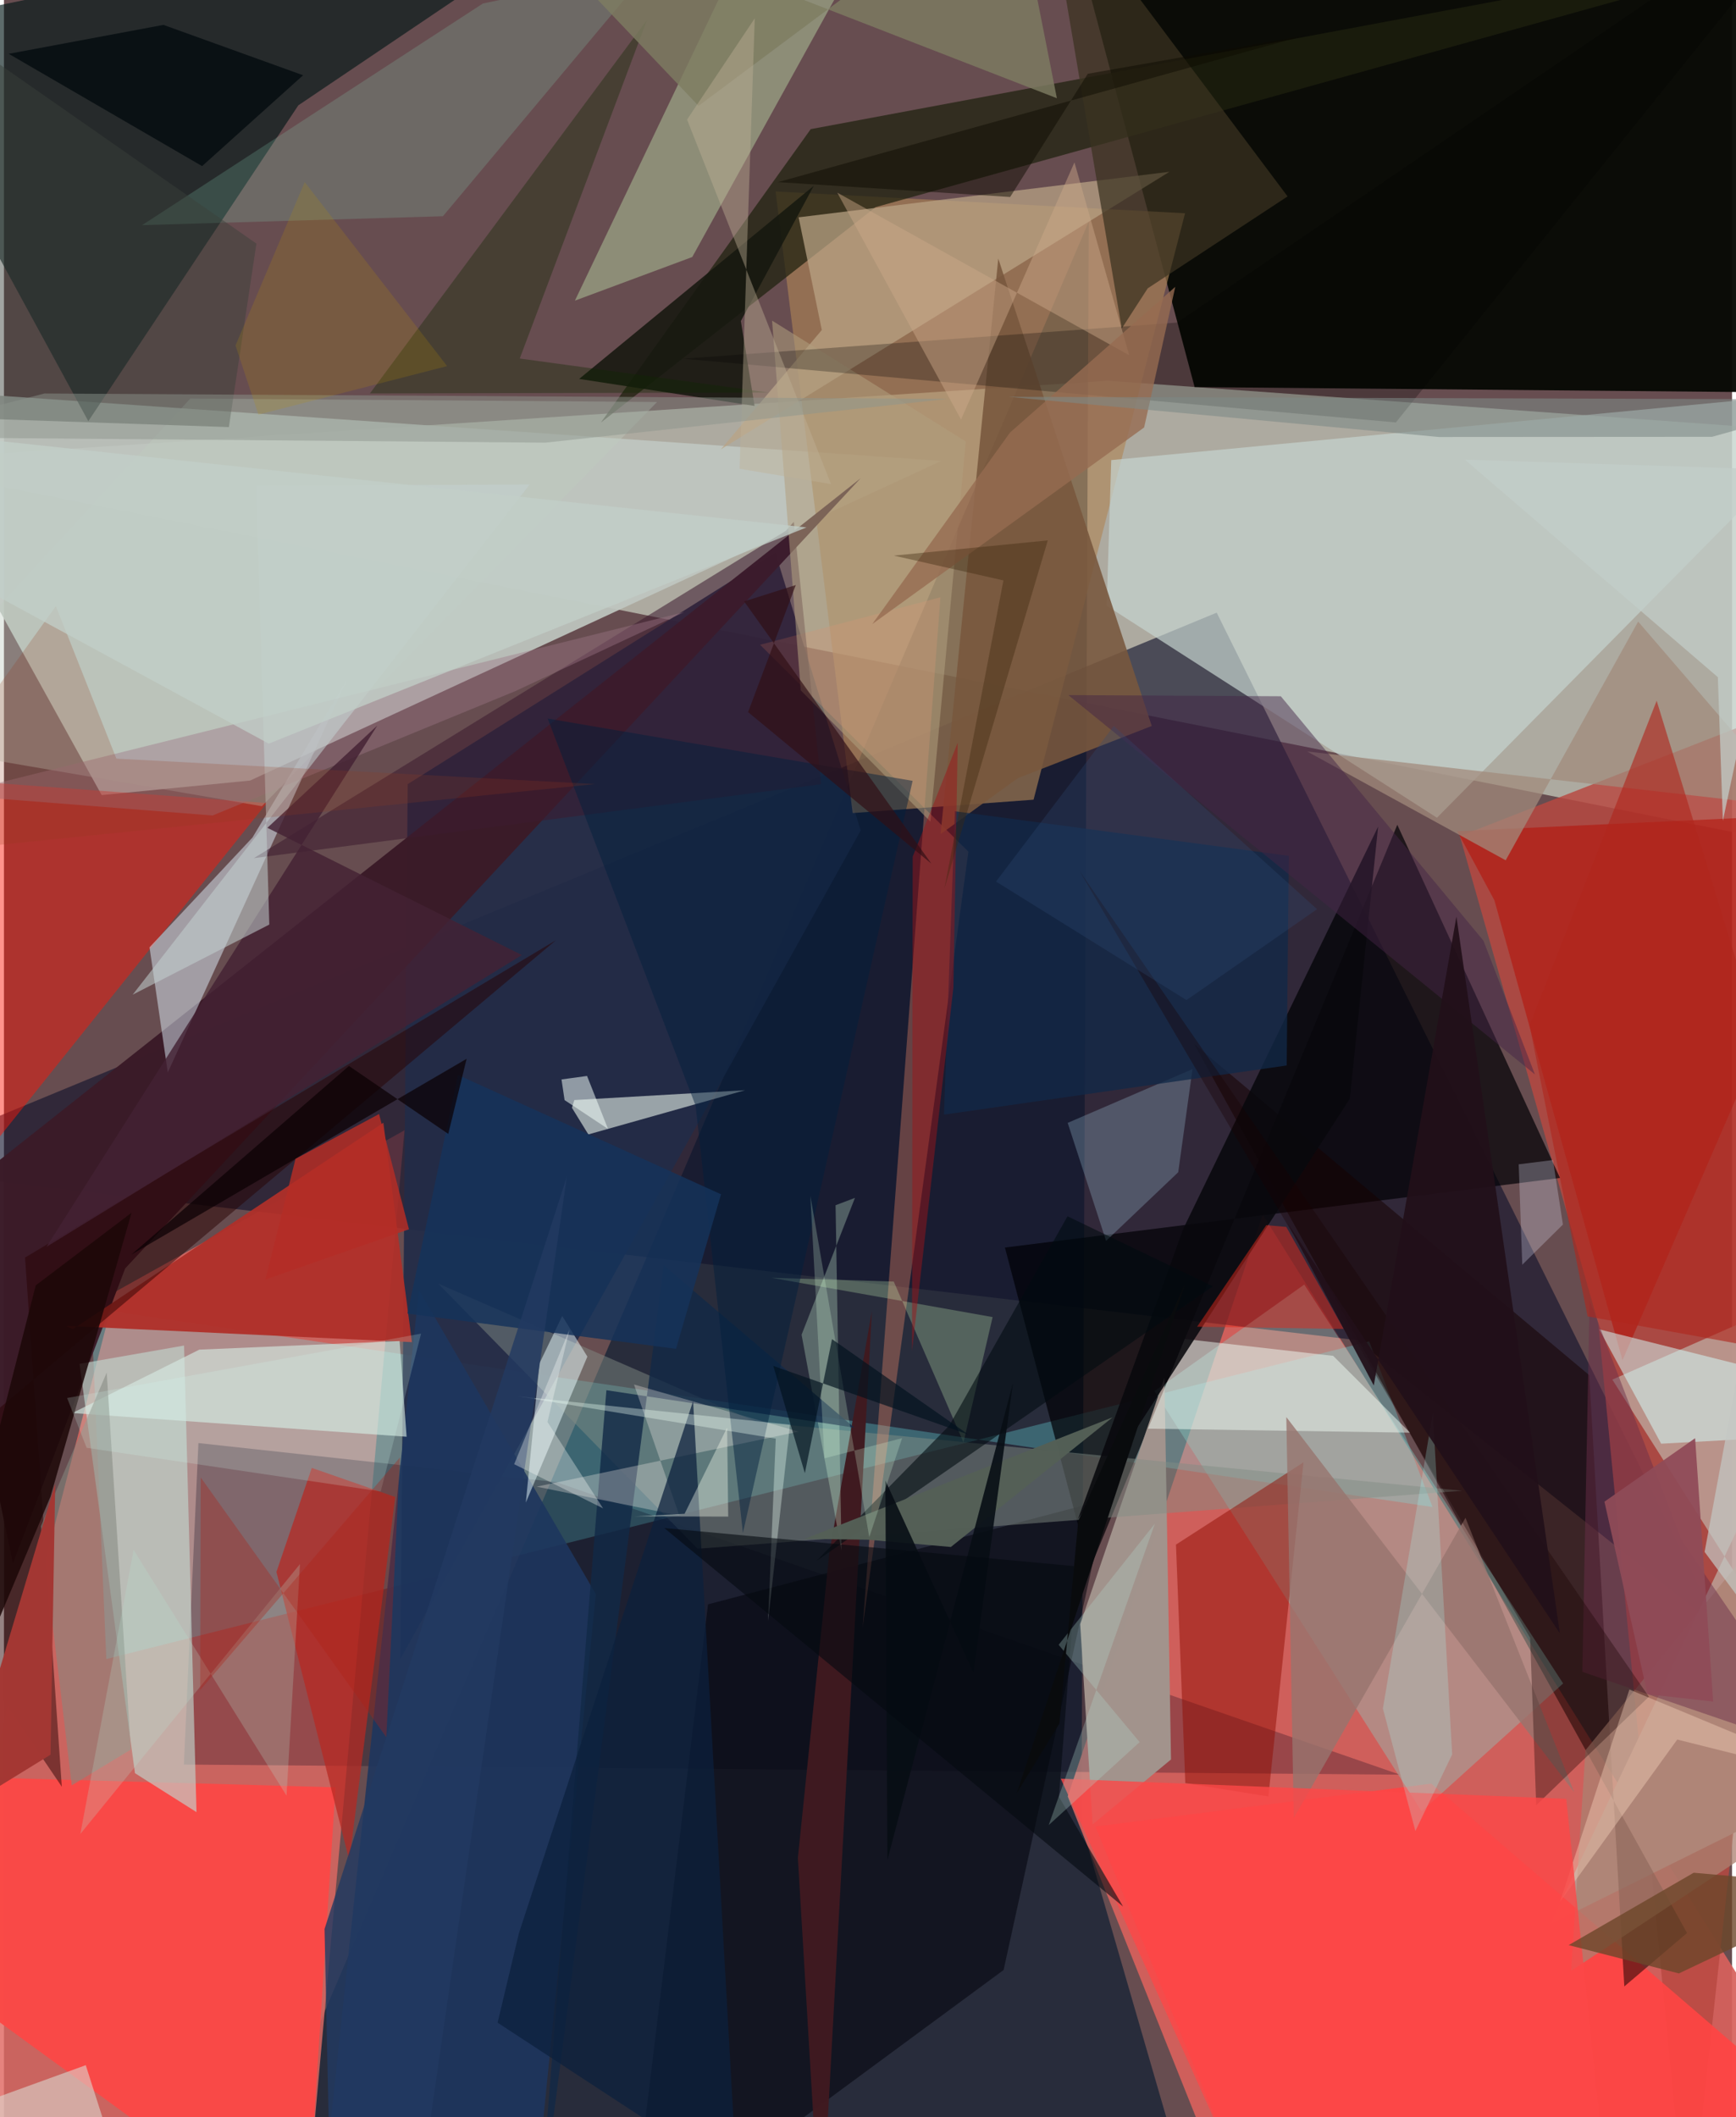 <svg xmlns="http://www.w3.org/2000/svg" width="228" height="278" viewBox="0 0 836 1024"><path fill="#674d50" d="M0 0h836v1024H0z"/><path fill="#ddead7" fill-opacity=".592" d="M-62 223.193l596.007-39.048L898 210.418l-13.028 201.746z"/><path fill="#080a05" fill-opacity=".961" d="M843.729-49.364l52.1 239.481-319.822-2.902L509.667-62z"/><path fill="#00182f" fill-opacity=".608" d="M106.858 1086l417.926-978.793-3.538 775.254 41.069 141.636z"/><path fill="#bfc7c1" fill-opacity=".918" d="M453.414 222.925l-334.337 154.6-71.806 7.032L-62 187.245z"/><path fill="#d7615c" fill-opacity=".922" d="M514.619 868.857l82.032 205.281 281.645-55.475-269.339-431.226z"/><path fill="#df6963" fill-opacity=".824" d="M-62 1072.153l115.751-447.32 140.036-78.161-43.282 477.535z"/><path fill="#10132c" fill-opacity=".624" d="M830.421 788.092L586.687 296.32-62 564.444l716.664 83.748z"/><path fill="#b84841" fill-opacity=".831" d="M771.245 639.898l-66.892-235.477L898 328.796 814.637 1086z"/><path fill="#6cecf4" fill-opacity=".298" d="M49.525 802.403l610.939-153.629 30.644 80.111L42.186 632.67z"/><path fill="#222c48" fill-opacity=".925" d="M195.316 379.264l177.913-111.749 41.227 134.159-222.628 400.582z"/><path fill="#ae8556" fill-opacity=".62" d="M410.582 393.25L373.31 92.62l198.073 10.535L498.1 386.782z"/><path fill="#001716" fill-opacity=".635" d="M142.41 50.943L40.81 203.714-62 14.881 309.905-62z"/><path fill="#000005" fill-opacity=".702" d="M484.24 603.393l41.006 155.64 148.81-360.116 78.732 170.822z"/><path fill="#c5d4d0" fill-opacity=".698" d="M898 188.11l-362.324 34.42-2.207 70.452 159.774 102.53z"/><path fill="#b9958c" fill-opacity=".98" d="M898 856.206l-150.002 74.529L898 614.445l-119.91 52.821z"/><path fill="#3a1b28" fill-opacity=".984" d="M4.35 756.061L58.64 613.49l355.771-382.161-446.209 353.263z"/><path fill="#000018" fill-opacity=".263" d="M267.173 716.817L94.075 697.96 87.05 853.444l588.31 4.911z"/><path fill="#fe4443" fill-opacity=".914" d="M528.053 883.447l162.456-20.78L892.35 1036.44 611.478 1086z"/><path fill="#150000" fill-opacity=".529" d="M766.917 665.118L575.705 504.85 814.23 934.929l-30.346 25.84z"/><path fill="#fe1608" fill-opacity=".463" d="M-62 650.421V374.45l189.107 13.978L-62 624.66z"/><path fill="#8ccfc4" fill-opacity=".384" d="M556.59 672.822L685.817 876.14l68.472-61.916-125.245-192.92z"/><path fill="#fa4947" fill-opacity=".988" d="M-50.322 858.575l-8.227 78.415L146.127 1086l14.287-221.546z"/><path fill="#1f210f" fill-opacity=".725" d="M390.294 62.46L898-32.36 421.68 100.192l-132.937 104.23z"/><path fill="#a2948d" fill-opacity=".996" d="M564.587 850.992L561.4 666.347l-40.73 119.198 5.979 96.862z"/><path fill="#deeefc" fill-opacity=".494" d="M120.228 405.089l45.85-76.609-86.823 190.255-8.83-60.56z"/><path fill="#af3029" fill-opacity=".949" d="M183.545 543.045l-150.252 99.84-3.227-1.609 167.293 7.874z"/><path fill="#c0d7ce" fill-opacity=".639" d="M87.131 650.793l-50.577 8.85L63.38 857.626l29.767 18.842z"/><path fill="#010008" fill-opacity=".514" d="M302.901 1086l180.705-133.18 49.9-227.68-192.895 50.83z"/><path fill="#828c84" fill-opacity=".478" d="M335.552 749.074l-125.53-128.27 153.838 66.92 341.674 33.303z"/><path fill="#b1c79c" fill-opacity=".522" d="M435.861-62L332.978 124.31l-56.764 21.097 76.418-160.084z"/><path fill="#b51008" fill-opacity=".565" d="M782.99 657.917L898 392.925 703.039 402l17.992 33.43z"/><path fill="#f68b6a" fill-opacity=".345" d="M453.037 288.883l-87.247 22.98 100.784 100.08-51.155 375.183z"/><path fill="#b9a385" fill-opacity=".729" d="M346.78 217.372l217.048-134.28-179.397 22.022 11.229 54.496z"/><path fill="#1d365e" fill-opacity=".898" d="M151.715 1086l106.44-33.401 28.182-281.576-85.568-147.073z"/><path fill="#d6ebe2" fill-opacity=".631" d="M33.075 683.435l161.714 11.463-3.381-46.288-96.893 4.163z"/><path fill="#8f0b02" fill-opacity=".482" d="M628.693 707.265l-17 161.619-40.188-6.473-4.518-115.34z"/><path fill="#eaf5ea" fill-opacity=".592" d="M274.759 535.779l7.954 12.9 75.801-21.379-82.572 4.762z"/><path fill="#b72822" fill-opacity=".725" d="M189.272 724.038l-22.176 175.946-35.279-139.688 17.092-50.328z"/><path fill="#16180f" fill-opacity=".878" d="M391.77 89.87l-35.28 65.406 6.629 41.061-84.855-13.063z"/><path fill="#78573d" fill-opacity=".882" d="M481.019 125.068l74.254 226.062-64.778 25.24-37.387 27.068z"/><path fill="#f2fff6" fill-opacity=".482" d="M680.231 692.93l-37.188-37.147-71.812-8.169-17.772 43.376z"/><path fill="#3b3220" fill-opacity=".722" d="M620.982 95L503.402-62l37.351 220.894 12.563-19.438z"/><path fill="#270000" fill-opacity=".486" d="M10.203 608.23l17.794 255.957L-62 731.334 267.065 454.73z"/><path fill="#d5fdfa" fill-opacity=".518" d="M801.7 698.264l96.3-5.283-20.656-23.506-105.594-26.514z"/><path fill="#a6cbe0" fill-opacity=".282" d="M574.984 517.092L514.6 543.095l18.584 57.084 34.899-33.216z"/><path fill="#ebfdff" fill-opacity=".494" d="M252.472 726.723l29.765-70.582-12.156-19.638-10.994 22.814z"/><path fill="#ac8070" fill-opacity=".757" d="M758.145 953.217l6.96-106.712 80.186-98.011L898 860.914z"/><path fill="#3c1c2f" fill-opacity=".557" d="M395.336 379.3l-274.443 35.753L378.279 256.7l3.826-4.31z"/><path fill="#3f1a20" fill-opacity=".984" d="M399.277 751.145l-15.2 147.425 11.16 187.43 24.645-451.842z"/><path fill="#d3fbdb" fill-opacity=".294" d="M402.307 582.93l2.887 167.054-19.326-104.417 25.82-66.196z"/><path fill="#09090d" fill-opacity=".878" d="M570.494 594.389l94.3-194.6-13.71 131.666-131.54 203.39z"/><path fill="#88d1b3" fill-opacity=".212" d="M231.689 1.699L66.824 108.896l145.531-4.314L312.774-15.376z"/><path fill="#0f2701" fill-opacity=".361" d="M249.531 173.404l120.541 16.465-193.022.414L311.138 9.552z"/><path fill="#a28b7c" fill-opacity=".737" d="M868.013 390.552l-77.444-89.92-64.074 115.467-96.04-52.624z"/><path fill="#e32b1c" fill-opacity=".486" d="M620.342 593.417l-9.684-.839-33.452 49.125 70.917 1.053z"/><path fill="#c0ccc0" fill-opacity=".388" d="M124.775 389.937l191.178-195.506-225.772-1.673L-62 357.872z"/><path fill="#b19f7f" fill-opacity=".549" d="M371.597 155.072l13.855 178.82 62.733 63.507 17.096-183.889z"/><path fill="#122947" fill-opacity=".812" d="M319.221 612.062l92.158 78.439-119.933-18.104L257.82 1086z"/><path fill="#3b413a" fill-opacity=".471" d="M122.124 117.818l-13.313 88.752-154.39-5.252 18.562-187.54z"/><path fill="#fef4ed" fill-opacity=".298" d="M257.716 719.038l69.023 14.015-21.942-63.417 79.679 22.789z"/><path fill="#0b203d" fill-opacity=".729" d="M354.55 1054.07l-21.158-376.44-84.229 257.236-10.355 43.43z"/><path fill="#97746e" fill-opacity=".8" d="M759.569 866.739l-52.52-132.631-83.062 145.205-3.624-193.94z"/><path fill="#d4fec0" fill-opacity=".263" d="M371.327 618.019l106.96 19.01-14.09 60.594-33.726-77.775z"/><path fill="#86887f" fill-opacity=".557" d="M49.712 663.873l11.676 182.332L32.8 863.5 17.873 738.19z"/><path fill="#001f3c" fill-opacity=".467" d="M334.61 534.81l22.878 206.627 82.095-363.77-176.547-30.135z"/><path fill="#122847" fill-opacity=".773" d="M454.752 539.102l165.802-23.767 1.014-101.398-161.514-21.557z"/><path fill="#6a2f49" fill-opacity=".482" d="M882.757 849.386l-71.24-104.468-44.429-115.97-3.523 179.653z"/><path fill="#15335a" fill-opacity=".835" d="M219.63 519.93L195.2 635.337l129.927 17.05 21.771-74.757z"/><path fill="#dcded5" fill-opacity=".569" d="M67.408 1086L39.57 998.852-62 1035.642v-36.885z"/><path fill="#190000" fill-opacity=".341" d="M738.327 792.18l2.932 80.936 54.507-52.472-275.519-399.513z"/><path fill="#00090d" fill-opacity=".737" d="M77.16 12.039l67.56 24.36-48.86 43.945L2.31 26.03z"/><path fill="#9c7687" fill-opacity=".42" d="M100.927 394.42l146.52-60.172 81.714-38.211-355.11 88.42z"/><path fill-opacity=".259" d="M328.569 173.497l344.807 30.823L887.51-62 567.58 156.016z"/><path fill="#000c10" fill-opacity=".58" d="M584.829 622.142L393.107 754.926l64.208-65.431L514.52 588.28z"/><path fill="#442134" fill-opacity=".82" d="M127.437 400.387l53.183-49.471L20.566 603.052l229.985-141.12z"/><path fill="#7e7d61" fill-opacity=".812" d="M229.068-61.335L336.015 51.21 487.745-62l21.63 109.511z"/><path fill="#ccaa8b" fill-opacity=".451" d="M403.125 93.169l141.24 78.655-26.49-93.286-54.871 124.393z"/><path fill="#c3d0cf" fill-opacity=".549" d="M128.374 447.172l-66.106 33.921 192.084-246.76-132.361.582z"/><path fill="#ecfff3" fill-opacity=".353" d="M380.262 689.06l-132.313-13.818 125.423 20.57-3.686 88.04z"/><path fill="#ffddc3" fill-opacity=".369" d="M809.484 841.354l87.907 21.993-111.047-46.185-33.608 102.752z"/><path fill="#a43834" fill-opacity=".996" d="M-12.52 870.275l35.045-21.579L24.8 717.63l-46.887 156.68z"/><path fill="#1c0707" fill-opacity=".859" d="M-62 924.82l77.374-303.13 46.343-35.127L22.485 723.96z"/><path fill="#fc4747" fill-opacity=".804" d="M755.777 870.026l21.075 201.972-175.704-12.197-89.875-199.512z"/><path fill="#c0b096" fill-opacity=".42" d="M330.464 57.85l69.662 176.308-44.245-7.422L363.218 8.86z"/><path fill="#6c472a" fill-opacity=".796" d="M898 912.86l-80.554-7.08-60.491 35.007 53.322 13.694z"/><path fill="#b9e3d0" fill-opacity=".235" d="M36.949 887.033L143.2 756.487l-6.498 112.027-73.977-118.88z"/><path fill="#432446" fill-opacity=".478" d="M514.919 336.188l225.712 183.455-24.885-64.65-98.04-118.236z"/><path fill="#a9fffb" fill-opacity=".227" d="M700.61 848.538l-17.81 37.07-15.71-59.27 24.17-143.021z"/><path fill="#af271e" fill-opacity=".627" d="M898 660.621l-131.882-23.915-28.09-140.824 61.504-156.958z"/><path fill="#faffef" fill-opacity=".369" d="M305.235 733.395l24.03-1.231 20.592-41.718.515 43.083z"/><path fill="#c3cec9" fill-opacity=".729" d="M829.136 327.526l2.422 69.442 35.938-169.521-160.738-5.138z"/><path fill="#545f56" fill-opacity=".98" d="M387.419 744.278l30.558.43 40.121 3.51 78.279-62.742z"/><path fill="#e2e5fd" fill-opacity=".271" d="M734.518 611.721l19.662-19.448-4.802-31.197-16.593 2.062z"/><path fill="#070e14" fill-opacity=".898" d="M469.016 808.899l19.143-140.179-60.78 230.955-.975-183.62z"/><path fill="#9f1319" fill-opacity=".475" d="M439.615 414.371l-.323 239.089 20.023-175.881 2.08-118.34z"/><path fill="#8c958d" fill-opacity=".486" d="M19.593 190.324L-62 211.354l323.85 2.75 194.891-21.187z"/><path fill="#f2fff9" fill-opacity=".525" d="M292.237 546.04l-10.156-25.639-12.354 1.682 1.485 9.998z"/><path fill="#d8ffdf" fill-opacity=".231" d="M418.616 743.48l-28.493-165.078 6.804 126.938 37.566-9.756z"/><path fill="#966c51" fill-opacity=".792" d="M551.592 206.743l15.052-67.999-79.947 70.476-66.628 92.624z"/><path fill="#0a0003" fill-opacity=".714" d="M223.826 512.105L61.728 606.737l105.18-91.163 48.03 32.859z"/><path fill="#d2fdef" fill-opacity=".192" d="M201.789 645.037L30.557 676.164l9.427 24.085 142.281 21.124z"/><path fill="#00121e" fill-opacity=".659" d="M400.587 647.705l-13.13 64.817-15.28-51.877 94.366 33.18z"/><path fill="#943b1e" fill-opacity=".212" d="M-62 414.718l87.117-121.586 29.277 73.797 231.617 12.285z"/><path fill="#223a61" fill-opacity=".804" d="M158.38 1086h39.102l74.848-516.98-117.246 363.984z"/><path fill="#b01f15" fill-opacity=".325" d="M95.188 714.586L94.94 817.4l96.646-112.5-6.614 135.317z"/><path fill="#050a10" fill-opacity=".592" d="M541.385 922.12L319.46 739.064l199.574 18.546-8.666 111.44z"/><path fill="#7d8a86" fill-opacity=".576" d="M486.038 191.935l405.08 1.253-64.804 18.087-132.148.087z"/><path fill="#0e0b00" fill-opacity=".478" d="M486.77 95.281l37.564-59.595 104.42-18.382-254.32 70.782z"/><path fill="#b1d6cd" fill-opacity=".294" d="M556.791 736.923l-51.364 145.8 43.979-40.133-39.176-47.06z"/><path fill="#221019" fill-opacity=".929" d="M621.16 591.866l41.523 78.242 39.98-226.75 50.032 346.614z"/><path fill="#b42d26" fill-opacity=".851" d="M195.93 594.554l-69.44 24.33 14.545-58.383 40.434-21.694z"/><path fill="#300e14" fill-opacity=".667" d="M383.059 282.974l-23.066 61.455 88.67 73.286-90.599-126.824z"/><path fill="#c2cec8" fill-opacity=".769" d="M388.259 255.088L-62 206.898l24.494 62.85 165.61 89.924z"/><path fill="#c4c8c4" fill-opacity=".706" d="M822.721 750.604L898 852.22v199.158l-43.847-470.76z"/><path fill="#3d270d" fill-opacity=".384" d="M504.986 261.365l-50.035 168.468 28.565-149.106-53.004-11.997z"/><path fill="#ba9403" fill-opacity=".188" d="M123.114 200.531l91.27-23.46L145.5 88.084l-33.485 79.033z"/><path fill="#090b0d" fill-opacity=".996" d="M571.429 620.845l-81.44 246.402 20.646-33.705 9.079-97.969z"/><path fill="#fffffc" fill-opacity=".318" d="M289.84 729.546l-43.02-21.364 26.745-65.106-10.637 44.671z"/><path fill="#8f4b58" fill-opacity=".937" d="M818.132 695.619l8.725 127.353-31.748-3.528-20.842-93.14z"/><path fill="#324e79" fill-opacity=".278" d="M536.917 351.134l-56.997 75.25 92.154 57.324 63.164-43.963z"/></svg>